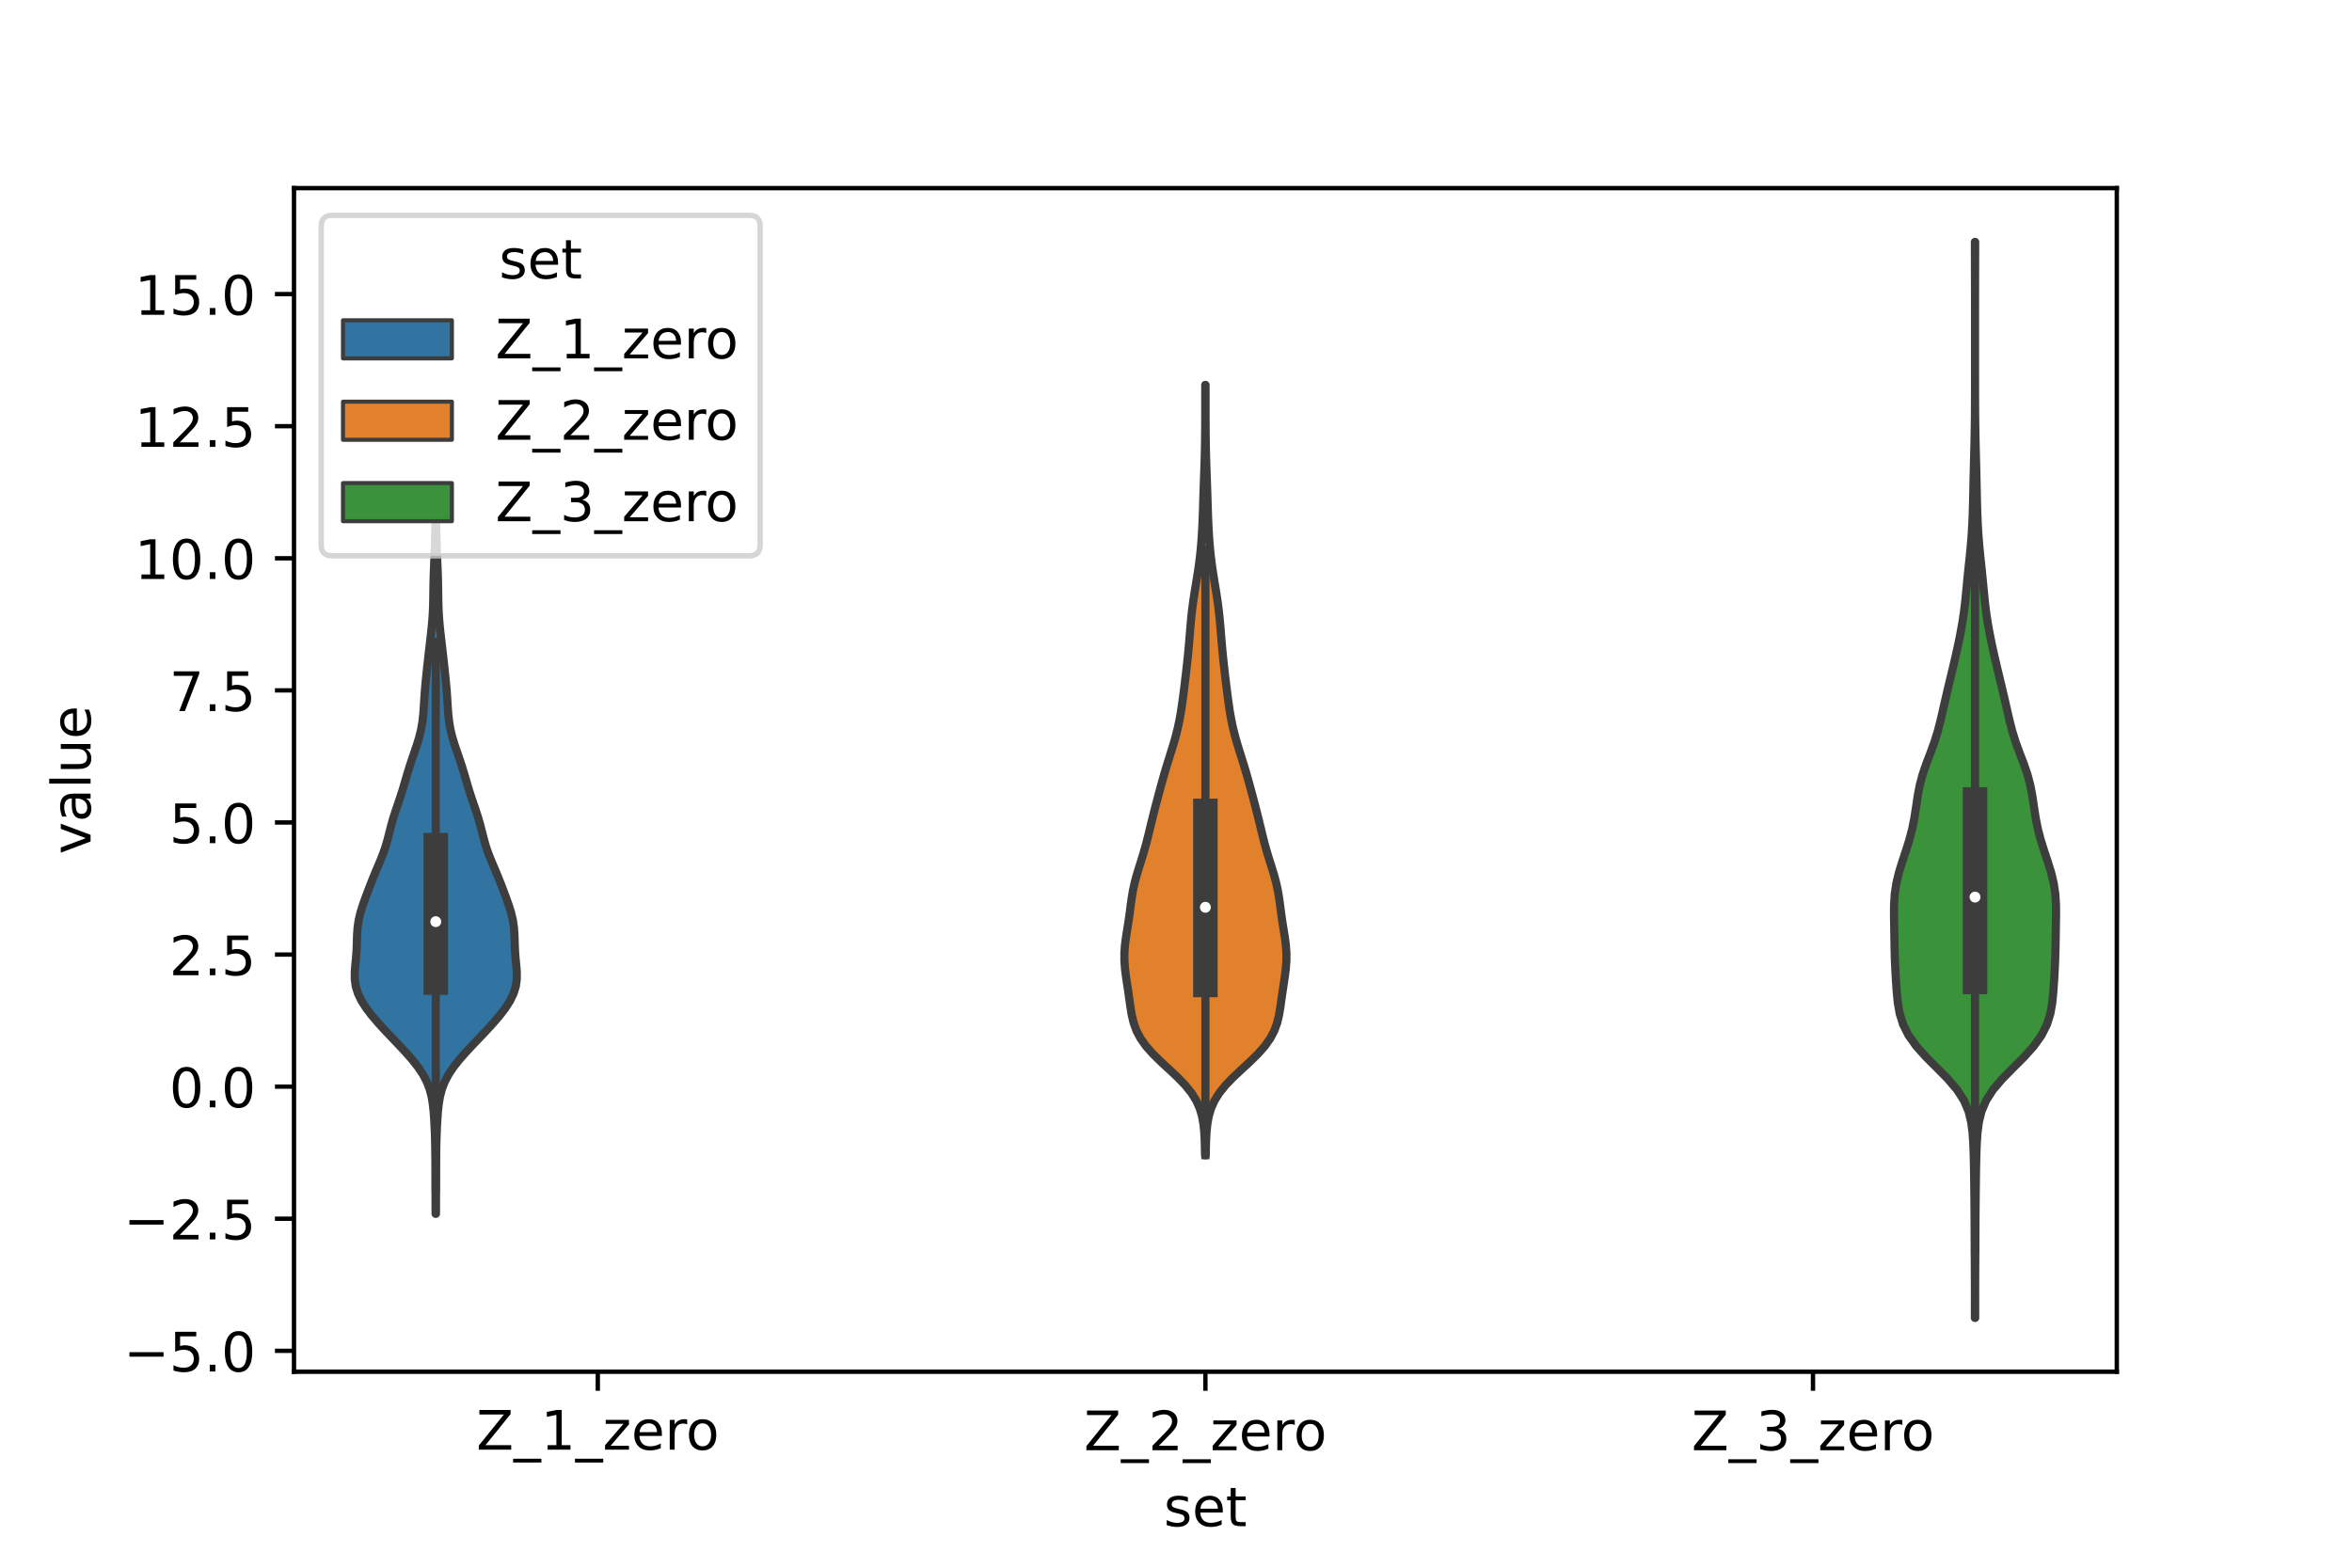<?xml version="1.0" encoding="utf-8" standalone="no"?>
<!DOCTYPE svg PUBLIC "-//W3C//DTD SVG 1.1//EN"
  "http://www.w3.org/Graphics/SVG/1.1/DTD/svg11.dtd">
<!-- Created with matplotlib (https://matplotlib.org/) -->
<svg height="288pt" version="1.1" viewBox="0 0 432 288" width="432pt" xmlns="http://www.w3.org/2000/svg" xmlns:xlink="http://www.w3.org/1999/xlink">
 <defs>
  <style type="text/css">*{stroke-linecap:butt;stroke-linejoin:round;}</style>
 </defs>
 <g id="figure_1">
  <g id="patch_1">
   <path d="M 0 288 
L 432 288 
L 432 0 
L 0 0 
z
" style="fill:#ffffff;"/>
  </g>
  <g id="axes_1">
   <g id="patch_2">
    <path d="M 54 252 
L 388.8 252 
L 388.8 34.56 
L 54 34.56 
z
" style="fill:#ffffff;"/>
   </g>
   <g id="PolyCollection_1">
    <defs>
     <path d="M 80.075 -65.003 
L 80.005 -65.003 
L 80 -66.351 
L 79.997 -67.7 
L 79.995 -69.048 
L 79.994 -70.397 
L 79.992 -71.745 
L 79.989 -73.094 
L 79.982 -74.442 
L 79.97 -75.791 
L 79.949 -77.139 
L 79.918 -78.488 
L 79.873 -79.836 
L 79.814 -81.184 
L 79.738 -82.533 
L 79.637 -83.881 
L 79.491 -85.23 
L 79.264 -86.578 
L 78.912 -87.927 
L 78.393 -89.275 
L 77.681 -90.624 
L 76.78 -91.972 
L 75.716 -93.321 
L 74.532 -94.669 
L 73.274 -96.018 
L 71.987 -97.366 
L 70.709 -98.715 
L 69.475 -100.063 
L 68.321 -101.412 
L 67.286 -102.76 
L 66.418 -104.109 
L 65.76 -105.457 
L 65.342 -106.806 
L 65.16 -108.154 
L 65.165 -109.503 
L 65.277 -110.851 
L 65.407 -112.2 
L 65.499 -113.548 
L 65.546 -114.897 
L 65.586 -116.245 
L 65.681 -117.594 
L 65.878 -118.942 
L 66.194 -120.291 
L 66.611 -121.639 
L 67.089 -122.988 
L 67.595 -124.336 
L 68.114 -125.685 
L 68.652 -127.033 
L 69.215 -128.382 
L 69.787 -129.73 
L 70.328 -131.079 
L 70.799 -132.427 
L 71.19 -133.776 
L 71.533 -135.124 
L 71.878 -136.472 
L 72.265 -137.821 
L 72.703 -139.169 
L 73.167 -140.518 
L 73.622 -141.866 
L 74.045 -143.215 
L 74.441 -144.563 
L 74.834 -145.912 
L 75.249 -147.26 
L 75.697 -148.609 
L 76.164 -149.957 
L 76.619 -151.306 
L 77.023 -152.654 
L 77.349 -154.003 
L 77.583 -155.351 
L 77.737 -156.7 
L 77.838 -158.048 
L 77.921 -159.397 
L 78.011 -160.745 
L 78.121 -162.094 
L 78.251 -163.442 
L 78.393 -164.791 
L 78.539 -166.139 
L 78.689 -167.488 
L 78.843 -168.836 
L 79.001 -170.185 
L 79.158 -171.533 
L 79.302 -172.882 
L 79.421 -174.23 
L 79.507 -175.579 
L 79.558 -176.927 
L 79.584 -178.276 
L 79.602 -179.624 
L 79.626 -180.973 
L 79.663 -182.321 
L 79.712 -183.67 
L 79.768 -185.018 
L 79.821 -186.367 
L 79.868 -187.715 
L 79.908 -189.063 
L 79.941 -190.412 
L 79.968 -191.76 
L 79.989 -193.109 
L 80.002 -194.457 
L 80.009 -195.806 
L 80.012 -197.154 
L 80.014 -198.503 
L 80.066 -198.503 
L 80.066 -198.503 
L 80.068 -197.154 
L 80.071 -195.806 
L 80.078 -194.457 
L 80.091 -193.109 
L 80.112 -191.76 
L 80.139 -190.412 
L 80.172 -189.063 
L 80.212 -187.715 
L 80.259 -186.367 
L 80.312 -185.018 
L 80.368 -183.67 
L 80.417 -182.321 
L 80.454 -180.973 
L 80.478 -179.624 
L 80.496 -178.276 
L 80.522 -176.927 
L 80.573 -175.579 
L 80.659 -174.23 
L 80.778 -172.882 
L 80.922 -171.533 
L 81.079 -170.185 
L 81.237 -168.836 
L 81.391 -167.488 
L 81.541 -166.139 
L 81.687 -164.791 
L 81.829 -163.442 
L 81.959 -162.094 
L 82.069 -160.745 
L 82.159 -159.397 
L 82.242 -158.048 
L 82.343 -156.7 
L 82.497 -155.351 
L 82.731 -154.003 
L 83.057 -152.654 
L 83.461 -151.306 
L 83.916 -149.957 
L 84.383 -148.609 
L 84.831 -147.26 
L 85.246 -145.912 
L 85.639 -144.563 
L 86.035 -143.215 
L 86.458 -141.866 
L 86.913 -140.518 
L 87.377 -139.169 
L 87.815 -137.821 
L 88.202 -136.472 
L 88.547 -135.124 
L 88.89 -133.776 
L 89.281 -132.427 
L 89.752 -131.079 
L 90.293 -129.73 
L 90.865 -128.382 
L 91.428 -127.033 
L 91.966 -125.685 
L 92.485 -124.336 
L 92.991 -122.988 
L 93.469 -121.639 
L 93.886 -120.291 
L 94.202 -118.942 
L 94.399 -117.594 
L 94.494 -116.245 
L 94.534 -114.897 
L 94.581 -113.548 
L 94.673 -112.2 
L 94.803 -110.851 
L 94.915 -109.503 
L 94.92 -108.154 
L 94.738 -106.806 
L 94.32 -105.457 
L 93.662 -104.109 
L 92.794 -102.76 
L 91.759 -101.412 
L 90.605 -100.063 
L 89.371 -98.715 
L 88.093 -97.366 
L 86.806 -96.018 
L 85.548 -94.669 
L 84.364 -93.321 
L 83.3 -91.972 
L 82.399 -90.624 
L 81.687 -89.275 
L 81.168 -87.927 
L 80.816 -86.578 
L 80.589 -85.23 
L 80.443 -83.881 
L 80.342 -82.533 
L 80.266 -81.184 
L 80.207 -79.836 
L 80.162 -78.488 
L 80.131 -77.139 
L 80.11 -75.791 
L 80.098 -74.442 
L 80.091 -73.094 
L 80.088 -71.745 
L 80.086 -70.397 
L 80.085 -69.048 
L 80.083 -67.7 
L 80.08 -66.351 
L 80.075 -65.003 
z
" id="m8fe2054564" style="stroke:#3d3d3d;stroke-width:1.5;"/>
    </defs>
    <g clip-path="url(#pea99124a70)">
     <use style="fill:#3274a1;stroke:#3d3d3d;stroke-width:1.5;" x="0" xlink:href="#m8fe2054564" y="288"/>
    </g>
   </g>
   <g id="PolyCollection_2">
    <defs>
     <path d="M 221.461 -75.778 
L 221.339 -75.778 
L 221.313 -77.208 
L 221.269 -78.637 
L 221.188 -80.067 
L 221.042 -81.496 
L 220.788 -82.926 
L 220.37 -84.355 
L 219.736 -85.784 
L 218.846 -87.214 
L 217.692 -88.643 
L 216.313 -90.073 
L 214.792 -91.502 
L 213.242 -92.932 
L 211.783 -94.361 
L 210.514 -95.79 
L 209.496 -97.22 
L 208.742 -98.649 
L 208.223 -100.079 
L 207.878 -101.508 
L 207.637 -102.938 
L 207.437 -104.367 
L 207.235 -105.796 
L 207.019 -107.226 
L 206.805 -108.655 
L 206.627 -110.085 
L 206.522 -111.514 
L 206.52 -112.943 
L 206.624 -114.373 
L 206.81 -115.802 
L 207.039 -117.232 
L 207.267 -118.661 
L 207.472 -120.091 
L 207.657 -121.52 
L 207.851 -122.949 
L 208.089 -124.379 
L 208.399 -125.808 
L 208.782 -127.238 
L 209.218 -128.667 
L 209.671 -130.097 
L 210.106 -131.526 
L 210.507 -132.955 
L 210.873 -134.385 
L 211.22 -135.814 
L 211.566 -137.244 
L 211.922 -138.673 
L 212.292 -140.103 
L 212.669 -141.532 
L 213.052 -142.961 
L 213.443 -144.391 
L 213.849 -145.82 
L 214.275 -147.25 
L 214.72 -148.679 
L 215.17 -150.109 
L 215.606 -151.538 
L 216.007 -152.967 
L 216.359 -154.397 
L 216.658 -155.826 
L 216.909 -157.256 
L 217.124 -158.685 
L 217.316 -160.115 
L 217.498 -161.544 
L 217.673 -162.973 
L 217.844 -164.403 
L 218.007 -165.832 
L 218.16 -167.262 
L 218.299 -168.691 
L 218.424 -170.12 
L 218.541 -171.55 
L 218.659 -172.979 
L 218.789 -174.409 
L 218.943 -175.838 
L 219.126 -177.268 
L 219.337 -178.697 
L 219.567 -180.126 
L 219.802 -181.556 
L 220.03 -182.985 
L 220.236 -184.415 
L 220.414 -185.844 
L 220.561 -187.274 
L 220.68 -188.703 
L 220.775 -190.132 
L 220.85 -191.562 
L 220.909 -192.991 
L 220.958 -194.421 
L 221.003 -195.85 
L 221.048 -197.28 
L 221.095 -198.709 
L 221.146 -200.138 
L 221.197 -201.568 
L 221.245 -202.997 
L 221.286 -204.427 
L 221.318 -205.856 
L 221.341 -207.286 
L 221.357 -208.715 
L 221.367 -210.144 
L 221.372 -211.574 
L 221.374 -213.003 
L 221.374 -214.433 
L 221.374 -215.862 
L 221.374 -217.292 
L 221.426 -217.292 
L 221.426 -217.292 
L 221.426 -215.862 
L 221.426 -214.433 
L 221.426 -213.003 
L 221.428 -211.574 
L 221.433 -210.144 
L 221.443 -208.715 
L 221.459 -207.286 
L 221.482 -205.856 
L 221.514 -204.427 
L 221.555 -202.997 
L 221.603 -201.568 
L 221.654 -200.138 
L 221.705 -198.709 
L 221.752 -197.28 
L 221.797 -195.85 
L 221.842 -194.421 
L 221.891 -192.991 
L 221.95 -191.562 
L 222.025 -190.132 
L 222.12 -188.703 
L 222.239 -187.274 
L 222.386 -185.844 
L 222.564 -184.415 
L 222.77 -182.985 
L 222.998 -181.556 
L 223.233 -180.126 
L 223.463 -178.697 
L 223.674 -177.268 
L 223.857 -175.838 
L 224.011 -174.409 
L 224.141 -172.979 
L 224.259 -171.55 
L 224.376 -170.12 
L 224.501 -168.691 
L 224.64 -167.262 
L 224.793 -165.832 
L 224.956 -164.403 
L 225.127 -162.973 
L 225.302 -161.544 
L 225.484 -160.115 
L 225.676 -158.685 
L 225.891 -157.256 
L 226.142 -155.826 
L 226.441 -154.397 
L 226.793 -152.967 
L 227.194 -151.538 
L 227.63 -150.109 
L 228.08 -148.679 
L 228.525 -147.25 
L 228.951 -145.82 
L 229.357 -144.391 
L 229.748 -142.961 
L 230.131 -141.532 
L 230.508 -140.103 
L 230.878 -138.673 
L 231.234 -137.244 
L 231.58 -135.814 
L 231.927 -134.385 
L 232.293 -132.955 
L 232.694 -131.526 
L 233.129 -130.097 
L 233.582 -128.667 
L 234.018 -127.238 
L 234.401 -125.808 
L 234.711 -124.379 
L 234.949 -122.949 
L 235.143 -121.52 
L 235.328 -120.091 
L 235.533 -118.661 
L 235.761 -117.232 
L 235.99 -115.802 
L 236.176 -114.373 
L 236.28 -112.943 
L 236.278 -111.514 
L 236.173 -110.085 
L 235.995 -108.655 
L 235.781 -107.226 
L 235.565 -105.796 
L 235.363 -104.367 
L 235.163 -102.938 
L 234.922 -101.508 
L 234.577 -100.079 
L 234.058 -98.649 
L 233.304 -97.22 
L 232.286 -95.79 
L 231.017 -94.361 
L 229.558 -92.932 
L 228.008 -91.502 
L 226.487 -90.073 
L 225.108 -88.643 
L 223.954 -87.214 
L 223.064 -85.784 
L 222.43 -84.355 
L 222.012 -82.926 
L 221.758 -81.496 
L 221.612 -80.067 
L 221.531 -78.637 
L 221.487 -77.208 
L 221.461 -75.778 
z
" id="m74c680314a" style="stroke:#3d3d3d;stroke-width:1.5;"/>
    </defs>
    <g clip-path="url(#pea99124a70)">
     <use style="fill:#e1812c;stroke:#3d3d3d;stroke-width:1.5;" x="0" xlink:href="#m74c680314a" y="288"/>
    </g>
   </g>
   <g id="PolyCollection_3">
    <defs>
     <path d="M 362.787 -45.884 
L 362.733 -45.884 
L 362.734 -47.88 
L 362.736 -49.877 
L 362.735 -51.874 
L 362.729 -53.87 
L 362.718 -55.867 
L 362.706 -57.864 
L 362.697 -59.86 
L 362.689 -61.857 
L 362.68 -63.854 
L 362.665 -65.851 
L 362.646 -67.847 
L 362.624 -69.844 
L 362.598 -71.841 
L 362.565 -73.837 
L 362.518 -75.834 
L 362.446 -77.831 
L 362.316 -79.827 
L 362.064 -81.824 
L 361.579 -83.821 
L 360.736 -85.818 
L 359.45 -87.814 
L 357.744 -89.811 
L 355.773 -91.808 
L 353.773 -93.804 
L 351.98 -95.801 
L 350.553 -97.798 
L 349.549 -99.794 
L 348.925 -101.791 
L 348.576 -103.788 
L 348.379 -105.784 
L 348.241 -107.781 
L 348.125 -109.778 
L 348.035 -111.775 
L 347.979 -113.771 
L 347.946 -115.768 
L 347.913 -117.765 
L 347.88 -119.761 
L 347.89 -121.758 
L 348.014 -123.755 
L 348.312 -125.751 
L 348.795 -127.748 
L 349.413 -129.745 
L 350.079 -131.741 
L 350.703 -133.738 
L 351.224 -135.735 
L 351.621 -137.732 
L 351.928 -139.728 
L 352.222 -141.725 
L 352.599 -143.722 
L 353.131 -145.718 
L 353.818 -147.715 
L 354.582 -149.712 
L 355.309 -151.708 
L 355.929 -153.705 
L 356.443 -155.702 
L 356.902 -157.699 
L 357.357 -159.695 
L 357.825 -161.692 
L 358.305 -163.689 
L 358.783 -165.685 
L 359.246 -167.682 
L 359.685 -169.679 
L 360.088 -171.675 
L 360.444 -173.672 
L 360.74 -175.669 
L 360.976 -177.665 
L 361.172 -179.662 
L 361.361 -181.659 
L 361.565 -183.656 
L 361.777 -185.652 
L 361.974 -187.649 
L 362.135 -189.646 
L 362.255 -191.642 
L 362.339 -193.639 
L 362.398 -195.636 
L 362.442 -197.632 
L 362.484 -199.629 
L 362.531 -201.626 
L 362.583 -203.622 
L 362.634 -205.619 
L 362.679 -207.616 
L 362.713 -209.613 
L 362.736 -211.609 
L 362.749 -213.606 
L 362.756 -215.603 
L 362.759 -217.599 
L 362.76 -219.596 
L 362.76 -221.593 
L 362.76 -223.589 
L 362.76 -225.586 
L 362.76 -227.583 
L 362.76 -229.58 
L 362.759 -231.576 
L 362.758 -233.573 
L 362.754 -235.57 
L 362.749 -237.566 
L 362.742 -239.563 
L 362.736 -241.56 
L 362.734 -243.556 
L 362.786 -243.556 
L 362.786 -243.556 
L 362.784 -241.56 
L 362.778 -239.563 
L 362.771 -237.566 
L 362.766 -235.57 
L 362.762 -233.573 
L 362.761 -231.576 
L 362.76 -229.58 
L 362.76 -227.583 
L 362.76 -225.586 
L 362.76 -223.589 
L 362.76 -221.593 
L 362.76 -219.596 
L 362.761 -217.599 
L 362.764 -215.603 
L 362.771 -213.606 
L 362.784 -211.609 
L 362.807 -209.613 
L 362.841 -207.616 
L 362.886 -205.619 
L 362.937 -203.622 
L 362.989 -201.626 
L 363.036 -199.629 
L 363.078 -197.632 
L 363.122 -195.636 
L 363.181 -193.639 
L 363.265 -191.642 
L 363.385 -189.646 
L 363.546 -187.649 
L 363.743 -185.652 
L 363.955 -183.656 
L 364.159 -181.659 
L 364.348 -179.662 
L 364.544 -177.665 
L 364.78 -175.669 
L 365.076 -173.672 
L 365.432 -171.675 
L 365.835 -169.679 
L 366.274 -167.682 
L 366.737 -165.685 
L 367.215 -163.689 
L 367.695 -161.692 
L 368.163 -159.695 
L 368.618 -157.699 
L 369.077 -155.702 
L 369.591 -153.705 
L 370.211 -151.708 
L 370.938 -149.712 
L 371.702 -147.715 
L 372.389 -145.718 
L 372.921 -143.722 
L 373.298 -141.725 
L 373.592 -139.728 
L 373.899 -137.732 
L 374.296 -135.735 
L 374.817 -133.738 
L 375.441 -131.741 
L 376.107 -129.745 
L 376.725 -127.748 
L 377.208 -125.751 
L 377.506 -123.755 
L 377.63 -121.758 
L 377.64 -119.761 
L 377.607 -117.765 
L 377.574 -115.768 
L 377.541 -113.771 
L 377.485 -111.775 
L 377.395 -109.778 
L 377.279 -107.781 
L 377.141 -105.784 
L 376.944 -103.788 
L 376.595 -101.791 
L 375.971 -99.794 
L 374.967 -97.798 
L 373.54 -95.801 
L 371.747 -93.804 
L 369.747 -91.808 
L 367.776 -89.811 
L 366.07 -87.814 
L 364.784 -85.818 
L 363.941 -83.821 
L 363.456 -81.824 
L 363.204 -79.827 
L 363.074 -77.831 
L 363.002 -75.834 
L 362.955 -73.837 
L 362.922 -71.841 
L 362.896 -69.844 
L 362.874 -67.847 
L 362.855 -65.851 
L 362.84 -63.854 
L 362.831 -61.857 
L 362.823 -59.86 
L 362.814 -57.864 
L 362.802 -55.867 
L 362.791 -53.87 
L 362.785 -51.874 
L 362.784 -49.877 
L 362.786 -47.88 
L 362.787 -45.884 
z
" id="m09bc873396" style="stroke:#3d3d3d;stroke-width:1.5;"/>
    </defs>
    <g clip-path="url(#pea99124a70)">
     <use style="fill:#3a923a;stroke:#3d3d3d;stroke-width:1.5;" x="0" xlink:href="#m09bc873396" y="288"/>
    </g>
   </g>
   <g id="patch_3">
    <path clip-path="url(#pea99124a70)" d="M 109.8 199.626 
L 109.8 199.626 
L 109.8 199.626 
L 109.8 199.626 
z
" style="fill:#3274a1;stroke:#3d3d3d;stroke-linejoin:miter;stroke-width:0.75;"/>
   </g>
   <g id="patch_4">
    <path clip-path="url(#pea99124a70)" d="M 109.8 199.626 
L 109.8 199.626 
L 109.8 199.626 
L 109.8 199.626 
z
" style="fill:#e1812c;stroke:#3d3d3d;stroke-linejoin:miter;stroke-width:0.75;"/>
   </g>
   <g id="patch_5">
    <path clip-path="url(#pea99124a70)" d="M 109.8 199.626 
L 109.8 199.626 
L 109.8 199.626 
L 109.8 199.626 
z
" style="fill:#3a923a;stroke:#3d3d3d;stroke-linejoin:miter;stroke-width:0.75;"/>
   </g>
   <g id="matplotlib.axis_1">
    <g id="xtick_1">
     <g id="line2d_1">
      <defs>
       <path d="M 0 0 
L 0 3.5 
" id="ma4502ca6c1" style="stroke:#000000;stroke-width:0.8;"/>
      </defs>
      <g>
       <use style="stroke:#000000;stroke-width:0.8;" x="109.8" xlink:href="#ma4502ca6c1" y="252"/>
      </g>
     </g>
     <g id="text_1">
      <!-- Z_1_zero -->
      <g transform="translate(87.491 266.32)scale(0.1 -0.1)">
       <defs>
        <path d="M 5.609 72.906 
L 62.891 72.906 
L 62.891 65.375 
L 16.797 8.297 
L 64.016 8.297 
L 64.016 0 
L 4.5 0 
L 4.5 7.516 
L 50.594 64.594 
L 5.609 64.594 
z
" id="DejaVuSans-90"/>
        <path d="M 50.984 -16.609 
L 50.984 -23.578 
L -0.984 -23.578 
L -0.984 -16.609 
z
" id="DejaVuSans-95"/>
        <path d="M 12.406 8.297 
L 28.516 8.297 
L 28.516 63.922 
L 10.984 60.406 
L 10.984 69.391 
L 28.422 72.906 
L 38.281 72.906 
L 38.281 8.297 
L 54.391 8.297 
L 54.391 0 
L 12.406 0 
z
" id="DejaVuSans-49"/>
        <path d="M 5.516 54.688 
L 48.188 54.688 
L 48.188 46.484 
L 14.406 7.172 
L 48.188 7.172 
L 48.188 0 
L 4.297 0 
L 4.297 8.203 
L 38.094 47.516 
L 5.516 47.516 
z
" id="DejaVuSans-122"/>
        <path d="M 56.203 29.594 
L 56.203 25.203 
L 14.891 25.203 
Q 15.484 15.922 20.484 11.062 
Q 25.484 6.203 34.422 6.203 
Q 39.594 6.203 44.453 7.469 
Q 49.312 8.734 54.109 11.281 
L 54.109 2.781 
Q 49.266 0.734 44.188 -0.344 
Q 39.109 -1.422 33.891 -1.422 
Q 20.797 -1.422 13.156 6.188 
Q 5.516 13.812 5.516 26.812 
Q 5.516 40.234 12.766 48.109 
Q 20.016 56 32.328 56 
Q 43.359 56 49.781 48.891 
Q 56.203 41.797 56.203 29.594 
z
M 47.219 32.234 
Q 47.125 39.594 43.094 43.984 
Q 39.062 48.391 32.422 48.391 
Q 24.906 48.391 20.391 44.141 
Q 15.875 39.891 15.188 32.172 
z
" id="DejaVuSans-101"/>
        <path d="M 41.109 46.297 
Q 39.594 47.172 37.812 47.578 
Q 36.031 48 33.891 48 
Q 26.266 48 22.188 43.047 
Q 18.109 38.094 18.109 28.812 
L 18.109 0 
L 9.078 0 
L 9.078 54.688 
L 18.109 54.688 
L 18.109 46.188 
Q 20.953 51.172 25.484 53.578 
Q 30.031 56 36.531 56 
Q 37.453 56 38.578 55.875 
Q 39.703 55.766 41.062 55.516 
z
" id="DejaVuSans-114"/>
        <path d="M 30.609 48.391 
Q 23.391 48.391 19.188 42.75 
Q 14.984 37.109 14.984 27.297 
Q 14.984 17.484 19.156 11.844 
Q 23.344 6.203 30.609 6.203 
Q 37.797 6.203 41.984 11.859 
Q 46.188 17.531 46.188 27.297 
Q 46.188 37.016 41.984 42.703 
Q 37.797 48.391 30.609 48.391 
z
M 30.609 56 
Q 42.328 56 49.016 48.375 
Q 55.719 40.766 55.719 27.297 
Q 55.719 13.875 49.016 6.219 
Q 42.328 -1.422 30.609 -1.422 
Q 18.844 -1.422 12.172 6.219 
Q 5.516 13.875 5.516 27.297 
Q 5.516 40.766 12.172 48.375 
Q 18.844 56 30.609 56 
z
" id="DejaVuSans-111"/>
       </defs>
       <use xlink:href="#DejaVuSans-90"/>
       <use x="68.506" xlink:href="#DejaVuSans-95"/>
       <use x="118.506" xlink:href="#DejaVuSans-49"/>
       <use x="182.129" xlink:href="#DejaVuSans-95"/>
       <use x="232.129" xlink:href="#DejaVuSans-122"/>
       <use x="284.619" xlink:href="#DejaVuSans-101"/>
       <use x="346.143" xlink:href="#DejaVuSans-114"/>
       <use x="385.006" xlink:href="#DejaVuSans-111"/>
      </g>
     </g>
    </g>
    <g id="xtick_2">
     <g id="line2d_2">
      <g>
       <use style="stroke:#000000;stroke-width:0.8;" x="221.4" xlink:href="#ma4502ca6c1" y="252"/>
      </g>
     </g>
     <g id="text_2">
      <!-- Z_2_zero -->
      <g transform="translate(199.091 266.422)scale(0.1 -0.1)">
       <defs>
        <path d="M 19.188 8.297 
L 53.609 8.297 
L 53.609 0 
L 7.328 0 
L 7.328 8.297 
Q 12.938 14.109 22.625 23.891 
Q 32.328 33.688 34.812 36.531 
Q 39.547 41.844 41.422 45.531 
Q 43.312 49.219 43.312 52.781 
Q 43.312 58.594 39.234 62.25 
Q 35.156 65.922 28.609 65.922 
Q 23.969 65.922 18.812 64.312 
Q 13.672 62.703 7.812 59.422 
L 7.812 69.391 
Q 13.766 71.781 18.938 73 
Q 24.125 74.219 28.422 74.219 
Q 39.75 74.219 46.484 68.547 
Q 53.219 62.891 53.219 53.422 
Q 53.219 48.922 51.531 44.891 
Q 49.859 40.875 45.406 35.406 
Q 44.188 33.984 37.641 27.219 
Q 31.109 20.453 19.188 8.297 
z
" id="DejaVuSans-50"/>
       </defs>
       <use xlink:href="#DejaVuSans-90"/>
       <use x="68.506" xlink:href="#DejaVuSans-95"/>
       <use x="118.506" xlink:href="#DejaVuSans-50"/>
       <use x="182.129" xlink:href="#DejaVuSans-95"/>
       <use x="232.129" xlink:href="#DejaVuSans-122"/>
       <use x="284.619" xlink:href="#DejaVuSans-101"/>
       <use x="346.143" xlink:href="#DejaVuSans-114"/>
       <use x="385.006" xlink:href="#DejaVuSans-111"/>
      </g>
     </g>
    </g>
    <g id="xtick_3">
     <g id="line2d_3">
      <g>
       <use style="stroke:#000000;stroke-width:0.8;" x="333" xlink:href="#ma4502ca6c1" y="252"/>
      </g>
     </g>
     <g id="text_3">
      <!-- Z_3_zero -->
      <g transform="translate(310.691 266.422)scale(0.1 -0.1)">
       <defs>
        <path d="M 40.578 39.312 
Q 47.656 37.797 51.625 33 
Q 55.609 28.219 55.609 21.188 
Q 55.609 10.406 48.188 4.484 
Q 40.766 -1.422 27.094 -1.422 
Q 22.516 -1.422 17.656 -0.516 
Q 12.797 0.391 7.625 2.203 
L 7.625 11.719 
Q 11.719 9.328 16.594 8.109 
Q 21.484 6.891 26.812 6.891 
Q 36.078 6.891 40.938 10.547 
Q 45.797 14.203 45.797 21.188 
Q 45.797 27.641 41.281 31.266 
Q 36.766 34.906 28.719 34.906 
L 20.219 34.906 
L 20.219 43.016 
L 29.109 43.016 
Q 36.375 43.016 40.234 45.922 
Q 44.094 48.828 44.094 54.297 
Q 44.094 59.906 40.109 62.906 
Q 36.141 65.922 28.719 65.922 
Q 24.656 65.922 20.016 65.031 
Q 15.375 64.156 9.812 62.312 
L 9.812 71.094 
Q 15.438 72.656 20.344 73.438 
Q 25.25 74.219 29.594 74.219 
Q 40.828 74.219 47.359 69.109 
Q 53.906 64.016 53.906 55.328 
Q 53.906 49.266 50.438 45.094 
Q 46.969 40.922 40.578 39.312 
z
" id="DejaVuSans-51"/>
       </defs>
       <use xlink:href="#DejaVuSans-90"/>
       <use x="68.506" xlink:href="#DejaVuSans-95"/>
       <use x="118.506" xlink:href="#DejaVuSans-51"/>
       <use x="182.129" xlink:href="#DejaVuSans-95"/>
       <use x="232.129" xlink:href="#DejaVuSans-122"/>
       <use x="284.619" xlink:href="#DejaVuSans-101"/>
       <use x="346.143" xlink:href="#DejaVuSans-114"/>
       <use x="385.006" xlink:href="#DejaVuSans-111"/>
      </g>
     </g>
    </g>
    <g id="text_4">
     <!-- set -->
     <g transform="translate(213.759 280.378)scale(0.1 -0.1)">
      <defs>
       <path d="M 44.281 53.078 
L 44.281 44.578 
Q 40.484 46.531 36.375 47.5 
Q 32.281 48.484 27.875 48.484 
Q 21.188 48.484 17.844 46.438 
Q 14.5 44.391 14.5 40.281 
Q 14.5 37.156 16.891 35.375 
Q 19.281 33.594 26.516 31.984 
L 29.594 31.297 
Q 39.156 29.25 43.188 25.516 
Q 47.219 21.781 47.219 15.094 
Q 47.219 7.469 41.188 3.016 
Q 35.156 -1.422 24.609 -1.422 
Q 20.219 -1.422 15.453 -0.562 
Q 10.688 0.297 5.422 2 
L 5.422 11.281 
Q 10.406 8.688 15.234 7.391 
Q 20.062 6.109 24.812 6.109 
Q 31.156 6.109 34.562 8.281 
Q 37.984 10.453 37.984 14.406 
Q 37.984 18.062 35.516 20.016 
Q 33.062 21.969 24.703 23.781 
L 21.578 24.516 
Q 13.234 26.266 9.516 29.906 
Q 5.812 33.547 5.812 39.891 
Q 5.812 47.609 11.281 51.797 
Q 16.75 56 26.812 56 
Q 31.781 56 36.172 55.266 
Q 40.578 54.547 44.281 53.078 
z
" id="DejaVuSans-115"/>
       <path d="M 18.312 70.219 
L 18.312 54.688 
L 36.812 54.688 
L 36.812 47.703 
L 18.312 47.703 
L 18.312 18.016 
Q 18.312 11.328 20.141 9.422 
Q 21.969 7.516 27.594 7.516 
L 36.812 7.516 
L 36.812 0 
L 27.594 0 
Q 17.188 0 13.234 3.875 
Q 9.281 7.766 9.281 18.016 
L 9.281 47.703 
L 2.688 47.703 
L 2.688 54.688 
L 9.281 54.688 
L 9.281 70.219 
z
" id="DejaVuSans-116"/>
      </defs>
      <use xlink:href="#DejaVuSans-115"/>
      <use x="52.1" xlink:href="#DejaVuSans-101"/>
      <use x="113.623" xlink:href="#DejaVuSans-116"/>
     </g>
    </g>
   </g>
   <g id="matplotlib.axis_2">
    <g id="ytick_1">
     <g id="line2d_4">
      <defs>
       <path d="M 0 0 
L -3.5 0 
" id="mf99bcbe6e9" style="stroke:#000000;stroke-width:0.8;"/>
      </defs>
      <g>
       <use style="stroke:#000000;stroke-width:0.8;" x="54" xlink:href="#mf99bcbe6e9" y="248.158"/>
      </g>
     </g>
     <g id="text_5">
      <!-- −5.0 -->
      <g transform="translate(22.717 251.957)scale(0.1 -0.1)">
       <defs>
        <path d="M 10.594 35.5 
L 73.188 35.5 
L 73.188 27.203 
L 10.594 27.203 
z
" id="DejaVuSans-8722"/>
        <path d="M 10.797 72.906 
L 49.516 72.906 
L 49.516 64.594 
L 19.828 64.594 
L 19.828 46.734 
Q 21.969 47.469 24.109 47.828 
Q 26.266 48.188 28.422 48.188 
Q 40.625 48.188 47.75 41.5 
Q 54.891 34.812 54.891 23.391 
Q 54.891 11.625 47.562 5.094 
Q 40.234 -1.422 26.906 -1.422 
Q 22.312 -1.422 17.547 -0.641 
Q 12.797 0.141 7.719 1.703 
L 7.719 11.625 
Q 12.109 9.234 16.797 8.062 
Q 21.484 6.891 26.703 6.891 
Q 35.156 6.891 40.078 11.328 
Q 45.016 15.766 45.016 23.391 
Q 45.016 31 40.078 35.438 
Q 35.156 39.891 26.703 39.891 
Q 22.75 39.891 18.812 39.016 
Q 14.891 38.141 10.797 36.281 
z
" id="DejaVuSans-53"/>
        <path d="M 10.688 12.406 
L 21 12.406 
L 21 0 
L 10.688 0 
z
" id="DejaVuSans-46"/>
        <path d="M 31.781 66.406 
Q 24.172 66.406 20.328 58.906 
Q 16.5 51.422 16.5 36.375 
Q 16.5 21.391 20.328 13.891 
Q 24.172 6.391 31.781 6.391 
Q 39.453 6.391 43.281 13.891 
Q 47.125 21.391 47.125 36.375 
Q 47.125 51.422 43.281 58.906 
Q 39.453 66.406 31.781 66.406 
z
M 31.781 74.219 
Q 44.047 74.219 50.516 64.516 
Q 56.984 54.828 56.984 36.375 
Q 56.984 17.969 50.516 8.266 
Q 44.047 -1.422 31.781 -1.422 
Q 19.531 -1.422 13.062 8.266 
Q 6.594 17.969 6.594 36.375 
Q 6.594 54.828 13.062 64.516 
Q 19.531 74.219 31.781 74.219 
z
" id="DejaVuSans-48"/>
       </defs>
       <use xlink:href="#DejaVuSans-8722"/>
       <use x="83.789" xlink:href="#DejaVuSans-53"/>
       <use x="147.412" xlink:href="#DejaVuSans-46"/>
       <use x="179.199" xlink:href="#DejaVuSans-48"/>
      </g>
     </g>
    </g>
    <g id="ytick_2">
     <g id="line2d_5">
      <g>
       <use style="stroke:#000000;stroke-width:0.8;" x="54" xlink:href="#mf99bcbe6e9" y="223.892"/>
      </g>
     </g>
     <g id="text_6">
      <!-- −2.5 -->
      <g transform="translate(22.717 227.691)scale(0.1 -0.1)">
       <use xlink:href="#DejaVuSans-8722"/>
       <use x="83.789" xlink:href="#DejaVuSans-50"/>
       <use x="147.412" xlink:href="#DejaVuSans-46"/>
       <use x="179.199" xlink:href="#DejaVuSans-53"/>
      </g>
     </g>
    </g>
    <g id="ytick_3">
     <g id="line2d_6">
      <g>
       <use style="stroke:#000000;stroke-width:0.8;" x="54" xlink:href="#mf99bcbe6e9" y="199.626"/>
      </g>
     </g>
     <g id="text_7">
      <!-- 0.0 -->
      <g transform="translate(31.097 203.425)scale(0.1 -0.1)">
       <use xlink:href="#DejaVuSans-48"/>
       <use x="63.623" xlink:href="#DejaVuSans-46"/>
       <use x="95.41" xlink:href="#DejaVuSans-48"/>
      </g>
     </g>
    </g>
    <g id="ytick_4">
     <g id="line2d_7">
      <g>
       <use style="stroke:#000000;stroke-width:0.8;" x="54" xlink:href="#mf99bcbe6e9" y="175.36"/>
      </g>
     </g>
     <g id="text_8">
      <!-- 2.5 -->
      <g transform="translate(31.097 179.159)scale(0.1 -0.1)">
       <use xlink:href="#DejaVuSans-50"/>
       <use x="63.623" xlink:href="#DejaVuSans-46"/>
       <use x="95.41" xlink:href="#DejaVuSans-53"/>
      </g>
     </g>
    </g>
    <g id="ytick_5">
     <g id="line2d_8">
      <g>
       <use style="stroke:#000000;stroke-width:0.8;" x="54" xlink:href="#mf99bcbe6e9" y="151.094"/>
      </g>
     </g>
     <g id="text_9">
      <!-- 5.0 -->
      <g transform="translate(31.097 154.893)scale(0.1 -0.1)">
       <use xlink:href="#DejaVuSans-53"/>
       <use x="63.623" xlink:href="#DejaVuSans-46"/>
       <use x="95.41" xlink:href="#DejaVuSans-48"/>
      </g>
     </g>
    </g>
    <g id="ytick_6">
     <g id="line2d_9">
      <g>
       <use style="stroke:#000000;stroke-width:0.8;" x="54" xlink:href="#mf99bcbe6e9" y="126.828"/>
      </g>
     </g>
     <g id="text_10">
      <!-- 7.5 -->
      <g transform="translate(31.097 130.627)scale(0.1 -0.1)">
       <defs>
        <path d="M 8.203 72.906 
L 55.078 72.906 
L 55.078 68.703 
L 28.609 0 
L 18.312 0 
L 43.219 64.594 
L 8.203 64.594 
z
" id="DejaVuSans-55"/>
       </defs>
       <use xlink:href="#DejaVuSans-55"/>
       <use x="63.623" xlink:href="#DejaVuSans-46"/>
       <use x="95.41" xlink:href="#DejaVuSans-53"/>
      </g>
     </g>
    </g>
    <g id="ytick_7">
     <g id="line2d_10">
      <g>
       <use style="stroke:#000000;stroke-width:0.8;" x="54" xlink:href="#mf99bcbe6e9" y="102.562"/>
      </g>
     </g>
     <g id="text_11">
      <!-- 10.0 -->
      <g transform="translate(24.734 106.361)scale(0.1 -0.1)">
       <use xlink:href="#DejaVuSans-49"/>
       <use x="63.623" xlink:href="#DejaVuSans-48"/>
       <use x="127.246" xlink:href="#DejaVuSans-46"/>
       <use x="159.033" xlink:href="#DejaVuSans-48"/>
      </g>
     </g>
    </g>
    <g id="ytick_8">
     <g id="line2d_11">
      <g>
       <use style="stroke:#000000;stroke-width:0.8;" x="54" xlink:href="#mf99bcbe6e9" y="78.295"/>
      </g>
     </g>
     <g id="text_12">
      <!-- 12.5 -->
      <g transform="translate(24.734 82.095)scale(0.1 -0.1)">
       <use xlink:href="#DejaVuSans-49"/>
       <use x="63.623" xlink:href="#DejaVuSans-50"/>
       <use x="127.246" xlink:href="#DejaVuSans-46"/>
       <use x="159.033" xlink:href="#DejaVuSans-53"/>
      </g>
     </g>
    </g>
    <g id="ytick_9">
     <g id="line2d_12">
      <g>
       <use style="stroke:#000000;stroke-width:0.8;" x="54" xlink:href="#mf99bcbe6e9" y="54.029"/>
      </g>
     </g>
     <g id="text_13">
      <!-- 15.0 -->
      <g transform="translate(24.734 57.829)scale(0.1 -0.1)">
       <use xlink:href="#DejaVuSans-49"/>
       <use x="63.623" xlink:href="#DejaVuSans-53"/>
       <use x="127.246" xlink:href="#DejaVuSans-46"/>
       <use x="159.033" xlink:href="#DejaVuSans-48"/>
      </g>
     </g>
    </g>
    <g id="text_14">
     <!-- value -->
     <g transform="translate(16.637 156.938)rotate(-90)scale(0.1 -0.1)">
      <defs>
       <path d="M 2.984 54.688 
L 12.5 54.688 
L 29.594 8.797 
L 46.688 54.688 
L 56.203 54.688 
L 35.688 0 
L 23.484 0 
z
" id="DejaVuSans-118"/>
       <path d="M 34.281 27.484 
Q 23.391 27.484 19.188 25 
Q 14.984 22.516 14.984 16.5 
Q 14.984 11.719 18.141 8.906 
Q 21.297 6.109 26.703 6.109 
Q 34.188 6.109 38.703 11.406 
Q 43.219 16.703 43.219 25.484 
L 43.219 27.484 
z
M 52.203 31.203 
L 52.203 0 
L 43.219 0 
L 43.219 8.297 
Q 40.141 3.328 35.547 0.953 
Q 30.953 -1.422 24.312 -1.422 
Q 15.922 -1.422 10.953 3.297 
Q 6 8.016 6 15.922 
Q 6 25.141 12.172 29.828 
Q 18.359 34.516 30.609 34.516 
L 43.219 34.516 
L 43.219 35.406 
Q 43.219 41.609 39.141 45 
Q 35.062 48.391 27.688 48.391 
Q 23 48.391 18.547 47.266 
Q 14.109 46.141 10.016 43.891 
L 10.016 52.203 
Q 14.938 54.109 19.578 55.047 
Q 24.219 56 28.609 56 
Q 40.484 56 46.344 49.844 
Q 52.203 43.703 52.203 31.203 
z
" id="DejaVuSans-97"/>
       <path d="M 9.422 75.984 
L 18.406 75.984 
L 18.406 0 
L 9.422 0 
z
" id="DejaVuSans-108"/>
       <path d="M 8.5 21.578 
L 8.5 54.688 
L 17.484 54.688 
L 17.484 21.922 
Q 17.484 14.156 20.5 10.266 
Q 23.531 6.391 29.594 6.391 
Q 36.859 6.391 41.078 11.031 
Q 45.312 15.672 45.312 23.688 
L 45.312 54.688 
L 54.297 54.688 
L 54.297 0 
L 45.312 0 
L 45.312 8.406 
Q 42.047 3.422 37.719 1 
Q 33.406 -1.422 27.688 -1.422 
Q 18.266 -1.422 13.375 4.438 
Q 8.5 10.297 8.5 21.578 
z
M 31.109 56 
z
" id="DejaVuSans-117"/>
      </defs>
      <use xlink:href="#DejaVuSans-118"/>
      <use x="59.18" xlink:href="#DejaVuSans-97"/>
      <use x="120.459" xlink:href="#DejaVuSans-108"/>
      <use x="148.242" xlink:href="#DejaVuSans-117"/>
      <use x="211.621" xlink:href="#DejaVuSans-101"/>
     </g>
    </g>
   </g>
   <g id="line2d_13">
    <path clip-path="url(#pea99124a70)" d="M 80.04 218.336 
L 80.04 117.921 
" style="fill:none;stroke:#3d3d3d;stroke-linecap:square;stroke-width:1.5;"/>
   </g>
   <g id="line2d_14">
    <path clip-path="url(#pea99124a70)" d="M 80.04 180.51 
L 80.04 155.265 
" style="fill:none;stroke:#3d3d3d;stroke-linecap:square;stroke-width:4.5;"/>
   </g>
   <g id="line2d_15">
    <path clip-path="url(#pea99124a70)" d="M 221.4 212.222 
L 221.4 101.04 
" style="fill:none;stroke:#3d3d3d;stroke-linecap:square;stroke-width:1.5;"/>
   </g>
   <g id="line2d_16">
    <path clip-path="url(#pea99124a70)" d="M 221.4 180.947 
L 221.4 148.964 
" style="fill:none;stroke:#3d3d3d;stroke-linecap:square;stroke-width:4.5;"/>
   </g>
   <g id="line2d_17">
    <path clip-path="url(#pea99124a70)" d="M 362.76 229.457 
L 362.76 97.231 
" style="fill:none;stroke:#3d3d3d;stroke-linecap:square;stroke-width:1.5;"/>
   </g>
   <g id="line2d_18">
    <path clip-path="url(#pea99124a70)" d="M 362.76 180.398 
L 362.76 146.873 
" style="fill:none;stroke:#3d3d3d;stroke-linecap:square;stroke-width:4.5;"/>
   </g>
   <g id="patch_6">
    <path d="M 54 252 
L 54 34.56 
" style="fill:none;stroke:#000000;stroke-linecap:square;stroke-linejoin:miter;stroke-width:0.8;"/>
   </g>
   <g id="patch_7">
    <path d="M 388.8 252 
L 388.8 34.56 
" style="fill:none;stroke:#000000;stroke-linecap:square;stroke-linejoin:miter;stroke-width:0.8;"/>
   </g>
   <g id="patch_8">
    <path d="M 54 252 
L 388.8 252 
" style="fill:none;stroke:#000000;stroke-linecap:square;stroke-linejoin:miter;stroke-width:0.8;"/>
   </g>
   <g id="patch_9">
    <path d="M 54 34.56 
L 388.8 34.56 
" style="fill:none;stroke:#000000;stroke-linecap:square;stroke-linejoin:miter;stroke-width:0.8;"/>
   </g>
   <g id="PathCollection_1">
    <defs>
     <path d="M 0 1.5 
C 0.398 1.5 0.779 1.342 1.061 1.061 
C 1.342 0.779 1.5 0.398 1.5 0 
C 1.5 -0.398 1.342 -0.779 1.061 -1.061 
C 0.779 -1.342 0.398 -1.5 0 -1.5 
C -0.398 -1.5 -0.779 -1.342 -1.061 -1.061 
C -1.342 -0.779 -1.5 -0.398 -1.5 0 
C -1.5 0.398 -1.342 0.779 -1.061 1.061 
C -0.779 1.342 -0.398 1.5 0 1.5 
z
" id="mf5cb315949" style="stroke:#3d3d3d;"/>
    </defs>
    <g clip-path="url(#pea99124a70)">
     <use style="fill:#ffffff;stroke:#3d3d3d;" x="80.04" xlink:href="#mf5cb315949" y="169.319"/>
    </g>
   </g>
   <g id="PathCollection_2">
    <g clip-path="url(#pea99124a70)">
     <use style="fill:#ffffff;stroke:#3d3d3d;" x="221.4" xlink:href="#mf5cb315949" y="166.678"/>
    </g>
   </g>
   <g id="PathCollection_3">
    <g clip-path="url(#pea99124a70)">
     <use style="fill:#ffffff;stroke:#3d3d3d;" x="362.76" xlink:href="#mf5cb315949" y="164.804"/>
    </g>
   </g>
   <g id="legend_1">
    <g id="patch_10">
     <path d="M 61 102.107 
L 137.619 102.107 
Q 139.619 102.107 139.619 100.107 
L 139.619 41.56 
Q 139.619 39.56 137.619 39.56 
L 61 39.56 
Q 59 39.56 59 41.56 
L 59 100.107 
Q 59 102.107 61 102.107 
z
" style="fill:#ffffff;opacity:0.8;stroke:#cccccc;stroke-linejoin:miter;"/>
    </g>
    <g id="text_15">
     <!-- set -->
     <g transform="translate(91.668 51.158)scale(0.1 -0.1)">
      <use xlink:href="#DejaVuSans-115"/>
      <use x="52.1" xlink:href="#DejaVuSans-101"/>
      <use x="113.623" xlink:href="#DejaVuSans-116"/>
     </g>
    </g>
    <g id="patch_11">
     <path d="M 63 65.837 
L 83 65.837 
L 83 58.837 
L 63 58.837 
z
" style="fill:#3274a1;stroke:#3d3d3d;stroke-linejoin:miter;stroke-width:0.75;"/>
    </g>
    <g id="text_16">
     <!-- Z_1_zero -->
     <g transform="translate(91 65.837)scale(0.1 -0.1)">
      <use xlink:href="#DejaVuSans-90"/>
      <use x="68.506" xlink:href="#DejaVuSans-95"/>
      <use x="118.506" xlink:href="#DejaVuSans-49"/>
      <use x="182.129" xlink:href="#DejaVuSans-95"/>
      <use x="232.129" xlink:href="#DejaVuSans-122"/>
      <use x="284.619" xlink:href="#DejaVuSans-101"/>
      <use x="346.143" xlink:href="#DejaVuSans-114"/>
      <use x="385.006" xlink:href="#DejaVuSans-111"/>
     </g>
    </g>
    <g id="patch_12">
     <path d="M 63 80.793 
L 83 80.793 
L 83 73.793 
L 63 73.793 
z
" style="fill:#e1812c;stroke:#3d3d3d;stroke-linejoin:miter;stroke-width:0.75;"/>
    </g>
    <g id="text_17">
     <!-- Z_2_zero -->
     <g transform="translate(91 80.793)scale(0.1 -0.1)">
      <use xlink:href="#DejaVuSans-90"/>
      <use x="68.506" xlink:href="#DejaVuSans-95"/>
      <use x="118.506" xlink:href="#DejaVuSans-50"/>
      <use x="182.129" xlink:href="#DejaVuSans-95"/>
      <use x="232.129" xlink:href="#DejaVuSans-122"/>
      <use x="284.619" xlink:href="#DejaVuSans-101"/>
      <use x="346.143" xlink:href="#DejaVuSans-114"/>
      <use x="385.006" xlink:href="#DejaVuSans-111"/>
     </g>
    </g>
    <g id="patch_13">
     <path d="M 63 95.749 
L 83 95.749 
L 83 88.749 
L 63 88.749 
z
" style="fill:#3a923a;stroke:#3d3d3d;stroke-linejoin:miter;stroke-width:0.75;"/>
    </g>
    <g id="text_18">
     <!-- Z_3_zero -->
     <g transform="translate(91 95.749)scale(0.1 -0.1)">
      <use xlink:href="#DejaVuSans-90"/>
      <use x="68.506" xlink:href="#DejaVuSans-95"/>
      <use x="118.506" xlink:href="#DejaVuSans-51"/>
      <use x="182.129" xlink:href="#DejaVuSans-95"/>
      <use x="232.129" xlink:href="#DejaVuSans-122"/>
      <use x="284.619" xlink:href="#DejaVuSans-101"/>
      <use x="346.143" xlink:href="#DejaVuSans-114"/>
      <use x="385.006" xlink:href="#DejaVuSans-111"/>
     </g>
    </g>
   </g>
  </g>
 </g>
 <defs>
  <clipPath id="pea99124a70">
   <rect height="217.44" width="334.8" x="54" y="34.56"/>
  </clipPath>
 </defs>
</svg>
